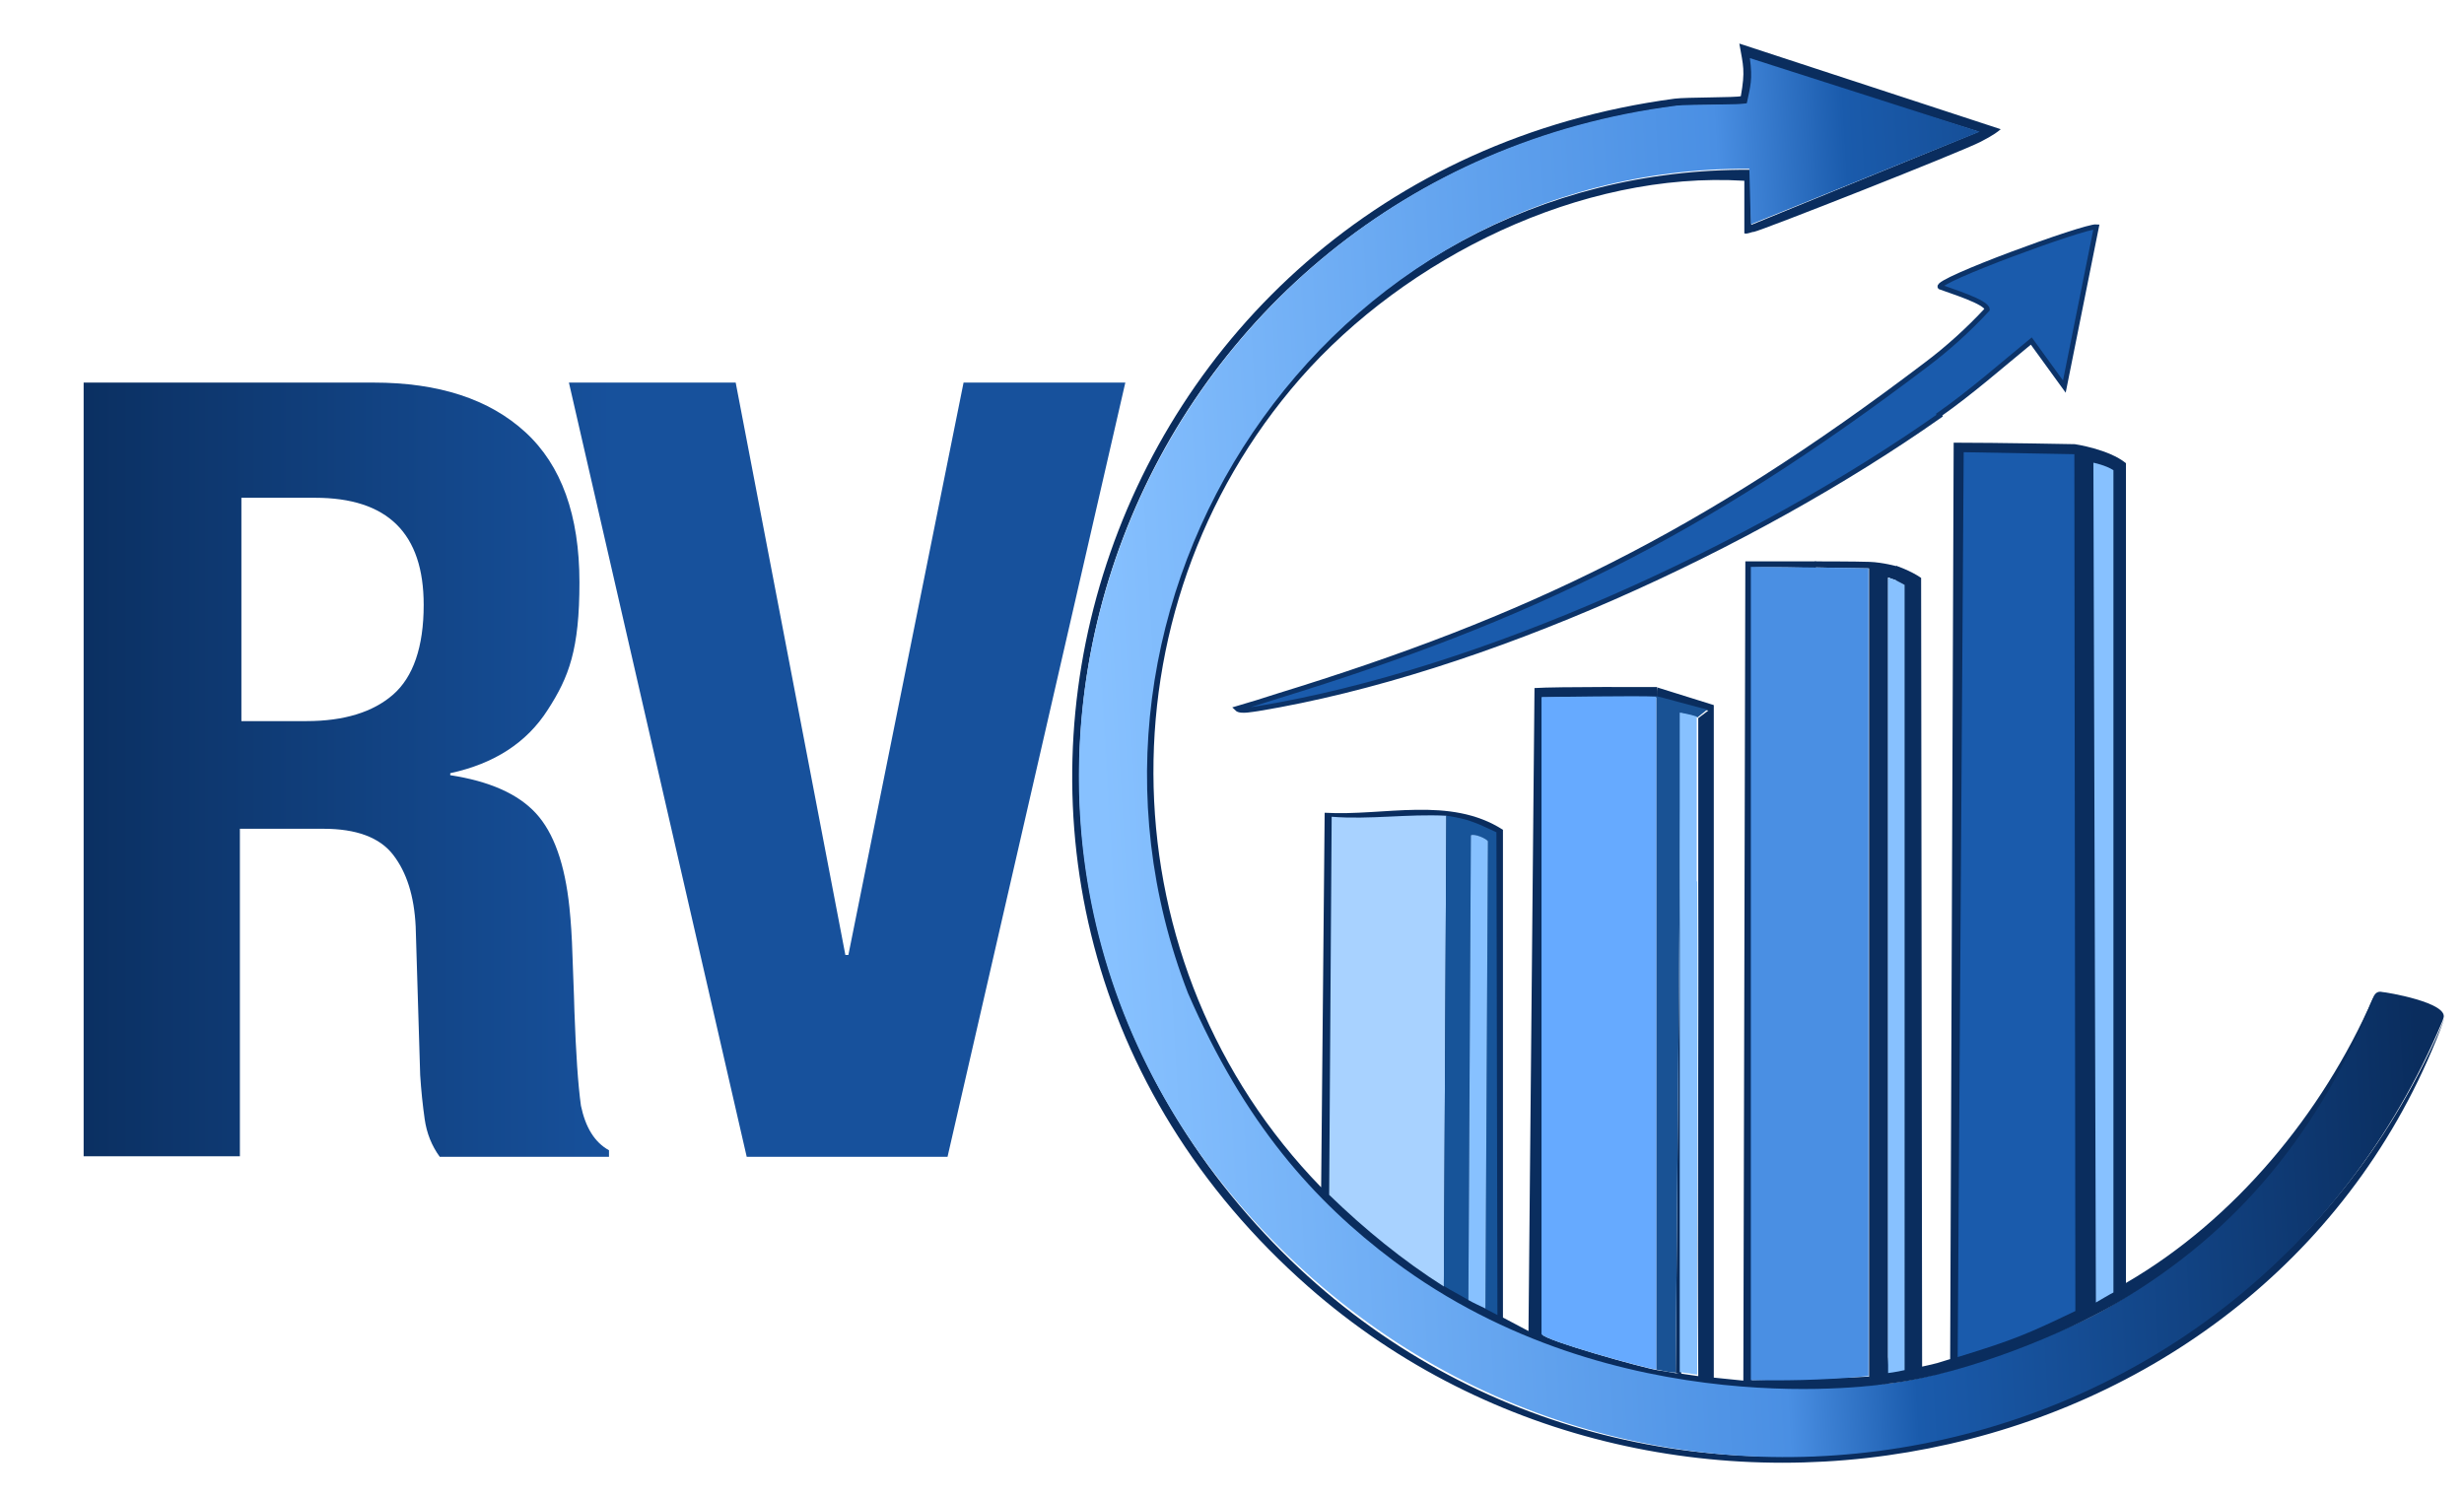 <?xml version="1.0" encoding="UTF-8"?>
<svg id="Capa_1" xmlns="http://www.w3.org/2000/svg" version="1.1" xmlns:xlink="http://www.w3.org/1999/xlink" viewBox="0 0 492 298.9">
  <!-- Generator: Adobe Illustrator 29.8.2, SVG Export Plug-In . SVG Version: 2.1.1 Build 3)  -->
  <defs>
    <style>
      .st0 {
        fill: #a8d2ff;
      }

      .st1 {
        fill: url(#Degradado_sin_nombre_16);
      }

      .st2 {
        fill: #175499;
      }

      .st3 {
        fill: #4a8fe3;
      }

      .st4 {
        fill: url(#Degradado_sin_nombre);
      }

      .st5, .st6 {
        fill: #1a5bac;
      }

      .st7 {
        fill: #0a2d5e;
      }

      .st8 {
        fill: #6af;
      }

      .st9 {
        fill: #195294;
      }

      .st6 {
        stroke: #0c3368;
        stroke-miterlimit: 10;
      }

      .st10 {
        fill: #87c1ff;
      }
    </style>
    <linearGradient id="Degradado_sin_nombre" data-name="Degradado sin nombre" x1="479.1" y1="860.2" x2="220.1" y2="875" gradientTransform="translate(0 -716)" gradientUnits="userSpaceOnUse">
      <stop offset="0" stop-color="#0a2d5e"/>
      <stop offset=".4" stop-color="#1a5bac"/>
      <stop offset=".5" stop-color="#4a8fe3"/>
      <stop offset="1" stop-color="#87c1ff"/>
    </linearGradient>
    <linearGradient id="Degradado_sin_nombre_16" data-name="Degradado sin nombre 16" x1="17" y1="153.7" x2="122.7" y2="153.7" gradientUnits="userSpaceOnUse">
      <stop offset="0" stop-color="#0b3062"/>
      <stop offset="1" stop-color="#17519c"/>
    </linearGradient>
  </defs>
  <g id="Objeto_generativo">
    <path class="st7" d="M378.9,116c-.6-.2-1.4-.5-1.9-.7v155.9c0,0,.3,4.6,0,5.2-.6,0-1.7.2-2.2.2s-1.5-1.5-1.6-1.5V113.5c-2,0-10.8-.2-10.8-.2,0-.2,0-1.2,0-1.2,0,0,8.2,0,10.9.1s5.5.9,5.5.9"/>
    <path class="st7" d="M362.6,113.4s-12.1-.3-12.8,0v162.2s15.7-.3,23.4-.7c.1,0,1.4,1.8,2.4,1.8-57.8,8.8-117.9-23.9-138.8-79-30.2-79.5,28-164.3,112.7-163.8l.2,11,45.4-18.6-44.6-13.9c-.3,2.5.3,7.5-1.5,8.3-.8.4-11.8.2-14.1.5-108.7,13.9-158.3,141.3-84,223.4,69.7,77.1,197.3,54.1,237.2-41.2-33.6,91.6-154.5,117.1-226.8,53.6-89.5-78.7-44.3-221.6,73.1-237.3,2.2-.3,12.4-.2,13.2-.5.9-5.1.5-6-.3-10.5l52.2,17.1c-1.5,1.3-3.5,2.2-4,2.5-3.8,2-43.9,17.8-45.3,18-.5,0-1.3.5-1.9.3v-10.5c-32.5-2-67.5,15.3-88.7,39.5-40.6,46.5-38.8,117.3,4.2,161.5l.7-74.8c11.9.7,25-3.4,35.6,3.4v97.4l5.1,2.7,1.2-128.4c4.1-.3,24.5-.2,24.5-.2,0,0,0,1.6,0,2.1-2.8-.1-14-.2-22.9,0v127.2c.6,1.2,20.2,6.7,22.9,7.1.6.1,2.1.3,3.6.6s.1,0,.1-.1l1.1-129.5v129.7c-.1,0,3.4.5,3.4.5-.2-32.7.1-65.3,0-98.1v-33.3s2-1.5,2-1.5c-1.6-.3-9.9-2.4-10.2-2.5,0-1.1,0-1.9.1-2.1l11.2,3.5v134.3l5.9.6.4-163.6h14.1"/>
    <path class="st9" d="M340.9,141.7l-2,1.6c0-.2-1.8-.4-3.2-.9l-1.1,131.7c-1.4,0-3.4-.6-3.9-.6v-134.5c.2,0,8.5,2.3,10.2,2.7Z"/>
    <path class="st4" d="M487.7,203.9c-40,95.2-164.7,117.3-235.8,41.5-76-81-25.9-210.4,82.8-224.3,2.4-.3,13.3-.1,14.1-.5.7-3.4,1.2-4.7.6-9l45.9,14.7-45.7,18.5-.3-11.1c-84.7-.5-142.4,86.2-112.1,164.6,11.3,26,25.1,41.5,41.1,53.5,44.4,33.2,98.1,24.6,98.6,24.5,8.9-1.1,19.2-4.4,28-7.9s12.8-5.3,17.6-8.2c25.8-15.8,40.5-35,51.4-61.1.4-.9,1-1.2,1.8-1,.6,0,13.3,2.1,12.2,5.2"/>
    <path class="st3" d="M373.1,113.5v161.3c-9.8.9-17.7.9-23.5.8V113.2c.8,0,22.4.2,23.5.3Z"/>
    <path class="st8" d="M330.7,139v134.5c-2.7-.4-22.3-5.8-22.9-7.1v-127.2c1.7,0,18.9-.3,22.9-.1h0Z"/>
    <path class="st10" d="M338.9,176c.2,32.7-.1,65.7,0,98.5l-3.5-.5v-131.7c0,0,2,.3,3.4.8,0,3.7,0,27.4,0,32.9h0Z"/>
    <path class="st0" d="M288.8,162.9l-.5,94c-8.2-5.2-15.9-11.5-22.9-18.3l.5-75.5c7.6.6,15.2-.6,22.9-.2h0Z"/>
    <path class="st2" d="M296.6,261.3l.5-93.3c-.2-.5-2.8-1.6-3.4-1.2,0,5.9-.5,81.3-.5,92.8-2.2-1.3-3.3-1.8-4.9-2.8l.5-93.9c.3,0,3.3.5,4.9,1.1,2.5.9,2.2.9,5.1,2.2l.2,96.4-2.5-1.3Z"/>
    <path class="st10" d="M296.6,261.3c-1.6-.8-2.2-1-3.4-1.7l.5-92.8c.7-.4,3.2.7,3.4,1.2l-.5,93.3Z"/>
    <path class="st10" d="M380.4,116.8v157c-1.3.4-3.4.5-3.4.5V115.4c1.1.2,2.6.8,3.4,1.4Z"/>
    <path class="st7" d="M474,199.4c-10.9,26.1-26.4,46.2-51.5,60.9-10.1,5.9-29.7,14-44.6,15.9s-1.6.2-1.8.2c-.8-2.2-1.7-4.3.8-5.3v3.1s1.7-.2,3.4-.6V116.8c-.9-.5-1.7-.9-1.7-.9v-2.9c-.1-.1,3,1,5,2.4l.2,157.5s2.3-.5,3-.7,2.6-.8,2.6-.8l.7-183c9,0,24.2.3,24.2.3,0,0,6.8,1,10.2,3.8v163.7c21.7-12.6,39.2-33.8,49.3-56.8h.1Z"/>
    <path class="st5" d="M414.2,90.8l.2,171c-9.4,4.5-12.1,5.7-23.5,9.2.4-60.2.8-120.5,1.2-180.7,0,0,21.5.4,22.1.4Z"/>
    <path class="st10" d="M418,92.4s2.5.5,4,1.5v164.2c-.1,0-3.5,2-3.5,2l-.5-167.7Z"/>
    <path class="st6" d="M387.3,83c-37.1,26.1-91.2,51.1-136.1,58.5-.9.1-3.5.7-4.2,0,2.7-.8,5.4-1.6,8.1-2.5,50.1-15.4,84.7-32.2,129.4-66.1,4.4-3.3,8.5-7,12.3-11.1,0-1.5-7.6-3.8-9.4-4.5-1.2-1.2,28.9-12.2,31.2-12l-6.4,31.9-6.6-9.1c-6.1,5-12,10.2-18.4,14.7h0Z"/>
  </g>
  <g>
    <path class="st1" d="M74.6,76.4c13,0,23.1,3.3,30.3,9.9,7.2,6.6,10.8,16.6,10.8,30s-2.1,18.9-6.3,25.4c-4.2,6.6-10.7,10.8-19.5,12.7v.4c7.8,1.2,13.5,3.7,17.1,7.6,3.6,3.9,5.8,10.2,6.7,18.8.3,2.9.5,6,.6,9.4.1,3.4.3,7.2.4,11.4.3,8.2.7,14.5,1.3,18.8.9,4.3,2.7,7.3,5.6,8.9v1.3h-33.8c-1.6-2.2-2.6-4.7-3-7.5s-.7-5.7-.9-8.8l-.9-29.7c-.3-6.1-1.8-10.8-4.5-14.3-2.7-3.5-7.4-5.2-13.9-5.2h-16.7v65.4h-31.2V76.4h57.6ZM61.2,144c7.5,0,13.3-1.8,17.3-5.3,4-3.5,6.1-9.5,6.1-17.9,0-14.3-7.2-21.4-21.7-21.4h-14.7v44.6h13Z"/>
    <path class="st1" d="M168.8,190.7h.6l23-114.3h32.3l-35.5,154.6h-40.1l-35.5-154.6h33.3l21.9,114.3Z"/>
  </g>
</svg>